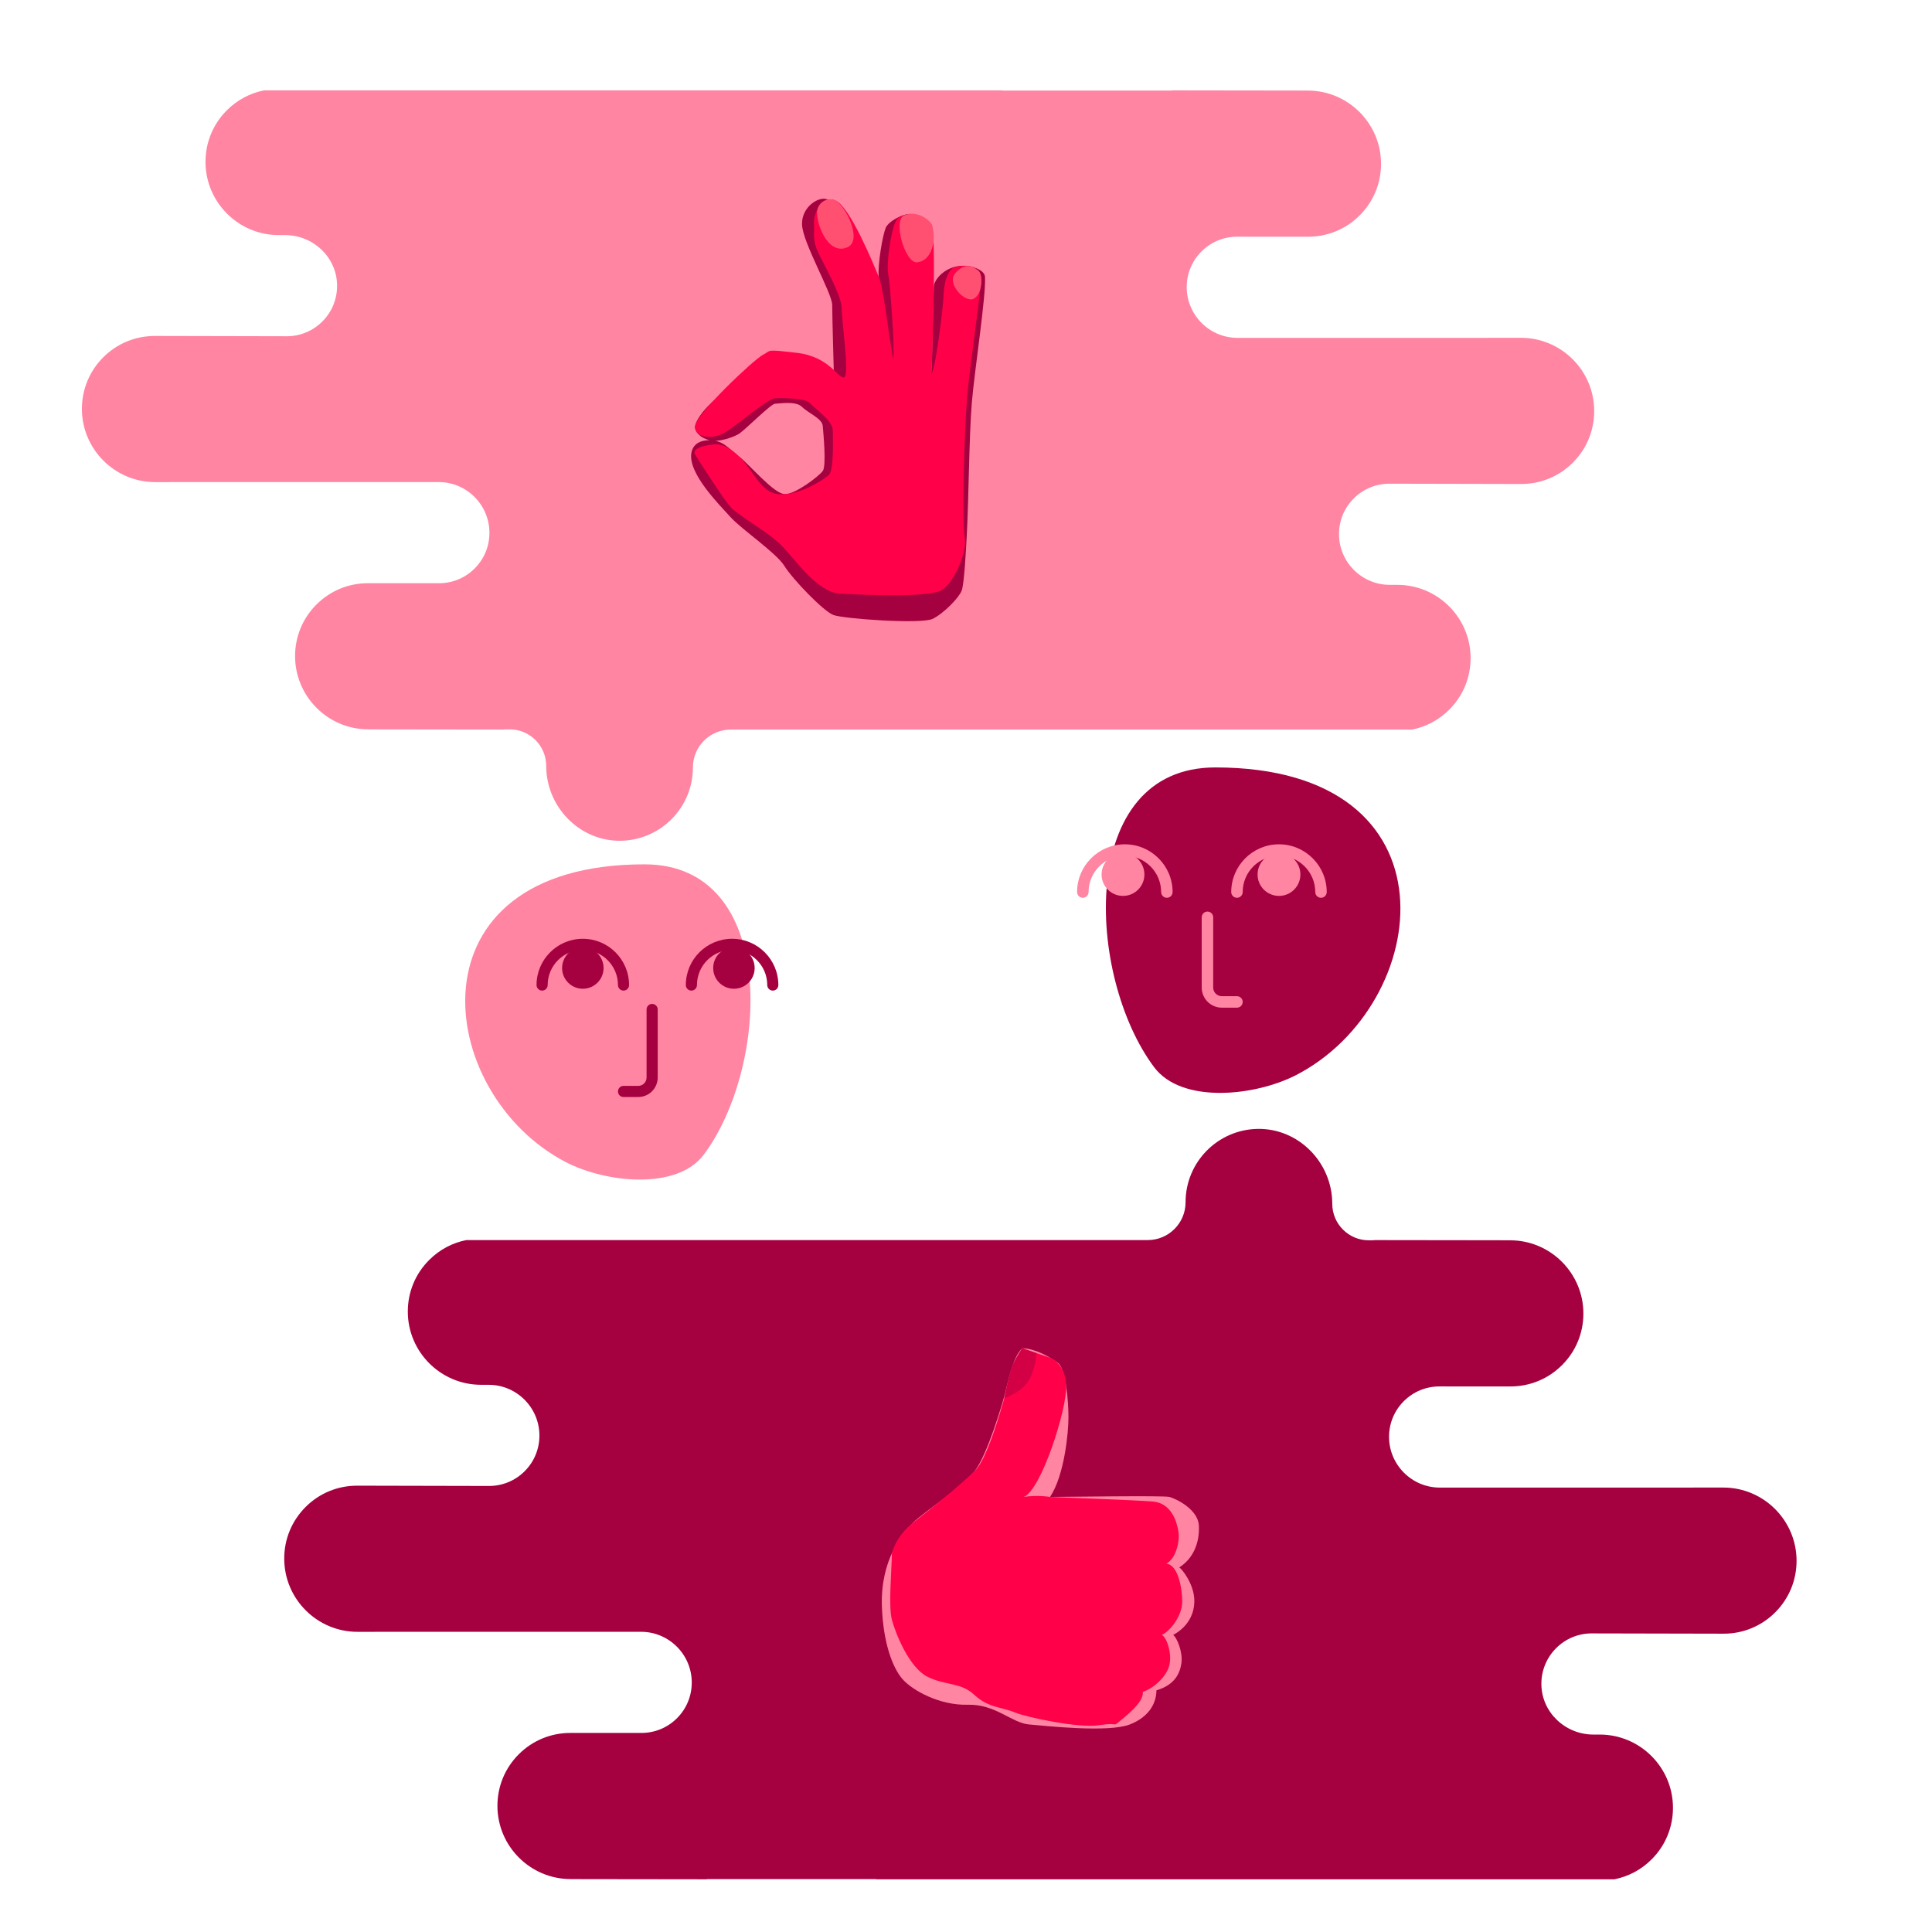 <?xml version="1.0" encoding="utf-8"?>
<!-- Generator: Adobe Illustrator 25.2.0, SVG Export Plug-In . SVG Version: 6.00 Build 0)  -->
<svg version="1.1" xmlns="http://www.w3.org/2000/svg" xmlns:xlink="http://www.w3.org/1999/xlink" x="0px" y="0px"
	 viewBox="0 0 1080 1080" style="enable-background:new 0 0 1080 1080;" xml:space="preserve">
<style type="text/css">
	.st0{fill:#FF0049;}
	.st1{fill:#FF5072;}
	.st2{fill:#FF85A2;}
	.st3{fill:#A5003F;}
	.st4{fill:#D30046;}
	.st5{fill:none;stroke:#A5003F;stroke-width:20;stroke-linecap:round;stroke-miterlimit:10;}
	.st6{fill:none;stroke:#FFFFFF;stroke-width:15;stroke-linecap:round;stroke-miterlimit:10;}
	.st7{fill:none;stroke:#FF0049;stroke-width:70;stroke-linecap:round;stroke-miterlimit:10;}
	.st8{fill:none;stroke:#FFFFFF;stroke-width:10;stroke-linecap:round;stroke-miterlimit:10;}
	.st9{fill:#FFFFFF;}
</style>
<g id="COULEURS">
</g>
<g id="Jauge__x2B_accueil">
</g>
<g id="images">
</g>
<g id="TEXTE">
</g>
<g id="jauge">
</g>
<g id="picto_accueil">
</g>
<g id="FOND">
</g>
<g id="PICTOS">
</g>
<g id="bulles_Source__x2B_dico">
</g>
<g id="règles">
</g>
<g id="LOGO">
	<path class="st2" d="M850.3,188.85l-89.36,0.03l-69.23-0.01c-15.6-0.02-28.31-12.73-28.33-28.33c-0.01-7.55,2.92-14.64,8.25-19.97
		c5.33-5.33,12.42-8.26,19.98-8.25l39.59,0.01c10.91,0.01,21.17-4.22,28.88-11.93c7.71-7.71,11.95-17.96,11.93-28.88
		c-0.03-22.51-18.37-40.85-40.86-40.88l-6.52-0.03l-69.18-0.09c-0.43,0-0.85,0.04-1.25,0.12h-93.96v-0.12h-286.1H147.6
		c0,0-0.01,0-0.01,0c-7.83,1.55-15.02,5.38-20.78,11.14c-7.71,7.71-11.95,17.96-11.93,28.88c0.03,22.51,18.37,40.85,40.88,40.88
		l3.67,0c15.67,0.02,28.87,12.44,29.01,28.11c0.07,7.63-2.87,14.81-8.25,20.2c-5.22,5.22-12.13,8.13-19.5,8.24l-74.1-0.16
		c-10.91-0.01-21.17,4.22-28.87,11.93c0,0,0,0,0,0c-7.71,7.71-11.95,17.97-11.93,28.88c0.03,22.51,18.37,40.85,40.89,40.88
		l89.36-0.03l69.23,0.01c15.6,0.02,28.31,12.73,28.33,28.33c0.01,7.55-2.92,14.64-8.25,19.97c-5.33,5.33-12.42,8.26-19.98,8.25
		l-39.6-0.01c-10.91-0.02-21.17,4.22-28.88,11.93c-7.71,7.71-11.95,17.96-11.93,28.88c0.03,22.51,18.37,40.85,40.86,40.88l6.52,0.03
		l69.18,0.09c0.43,0,0.85-0.04,1.25-0.12h2.13c11.29,0,20.44,9.15,20.44,20.44v0c0,23.01,18.83,42.3,41.84,41.84
		c22.26-0.44,40.16-18.63,40.16-40.99v0c0-11.69,9.48-21.16,21.16-21.16h254.32h126.54c0,0,0.01,0,0.01,0
		c7.83-1.55,15.02-5.38,20.78-11.14c7.71-7.71,11.95-17.96,11.93-28.88c-0.03-22.51-18.37-40.85-40.88-40.88l-4.36-0.01
		c-15.6-0.02-28.31-12.73-28.33-28.33c-0.01-7.55,2.92-14.64,8.25-19.97c5.22-5.22,12.13-8.14,19.5-8.24l74.1,0.16
		c10.91,0.01,21.17-4.22,28.87-11.93c0,0,0,0,0,0c7.71-7.71,11.95-17.97,11.93-28.88C891.16,207.22,872.82,188.88,850.3,188.85z"/>
	<path class="st3" d="M199.78,912.2l89.36-0.03l69.23,0.01c15.6,0.02,28.31,12.73,28.33,28.33c0.01,7.55-2.92,14.64-8.25,19.97
		c-5.33,5.33-12.42,8.26-19.98,8.25l-39.59-0.01c-10.91-0.01-21.17,4.22-28.88,11.93c-7.71,7.71-11.95,17.96-11.93,28.88
		c0.03,22.51,18.37,40.85,40.86,40.88l6.52,0.03l69.18,0.09c0.43,0,0.85-0.04,1.25-0.12h93.96v0.12h286.1h126.54c0,0,0.01,0,0.01,0
		c7.83-1.55,15.02-5.38,20.78-11.14c7.71-7.71,11.95-17.96,11.93-28.88c-0.03-22.51-18.37-40.85-40.88-40.88l-3.67,0
		c-15.67-0.02-28.87-12.44-29.01-28.11c-0.07-7.63,2.87-14.81,8.25-20.2c5.22-5.22,12.13-8.13,19.5-8.24l74.1,0.16
		c10.91,0.01,21.17-4.22,28.87-11.93c0,0,0,0,0,0c7.71-7.71,11.95-17.97,11.93-28.88c-0.03-22.51-18.37-40.85-40.89-40.88
		l-89.36,0.03l-69.23-0.01c-15.6-0.02-28.31-12.73-28.33-28.33c-0.01-7.55,2.92-14.64,8.25-19.97c5.33-5.33,12.42-8.26,19.98-8.25
		l39.6,0.01c10.91,0.02,21.17-4.22,28.88-11.93c7.71-7.71,11.95-17.96,11.93-28.88c-0.03-22.51-18.37-40.85-40.86-40.88l-6.52-0.03
		l-69.18-0.09c-0.43,0-0.85,0.04-1.25,0.12h-2.13c-11.29,0-20.44-9.15-20.44-20.44l0,0c0-23.01-18.83-42.3-41.84-41.84
		c-22.26,0.44-40.16,18.63-40.16,40.99v0c0,11.69-9.48,21.16-21.16,21.16H387.23H260.69c0,0-0.01,0-0.01,0
		c-7.83,1.55-15.02,5.38-20.78,11.14c-7.71,7.71-11.95,17.96-11.93,28.88c0.03,22.51,18.37,40.85,40.88,40.88l4.36,0.01
		c15.6,0.02,28.31,12.73,28.33,28.33c0.01,7.55-2.92,14.64-8.25,19.97c-5.22,5.22-12.13,8.14-19.5,8.24l-74.1-0.16
		c-10.91-0.01-21.17,4.22-28.87,11.93c0,0,0,0,0,0c-7.71,7.71-11.95,17.97-11.93,28.88C158.92,893.84,177.26,912.18,199.78,912.2z"
		/>
	<g>
		<path class="st3" d="M386.49,253.13c-2.02,11.43,15.46,28.82,21.79,35.85c6.33,7.03,25.66,20.03,30.22,27.41
			c4.57,7.38,21.79,25.3,27.41,27.41c5.62,2.11,49.2,5.27,55.53,2.11c6.33-3.16,14.76-11.95,16.17-15.81
			c1.41-3.87,2.39-22.91,2.81-30.58c1.09-19.77,1.3-55.9,2.84-74.47c1.46-17.63,8.04-59.85,7.35-70.37
			c-0.3-4.59-10.6-7.49-17.6-5.31c-7,2.19-10.97,7.81-11.01,10.97s-1.26,48.85-1.26,48.85s-1.31-82.15-10.18-89.07
			c-2.81-2.19-13.67,2.99-15.42,7.2c-1.76,4.22-4.57,20.44-3.92,27.35c1.1,11.64,8.08,46.08,8.08,46.08s-15.06-78.38-36.61-89.19
			c-4.48-2.24-14.7,3.79-14.35,13.98c0.35,10.19,16.87,38.31,16.87,44.98c0,6.68,1.05,42.52,1.05,42.52s-46.67-0.88-60.19,5.89
			c-5.79,2.9-16.21,12.79-17.48,19.14c-0.56,2.79,2.37,6.58,8.08,8.01s14.76-2.28,16.87-3.87c4.22-3.16,17.57-16.52,19.68-16.52
			s11.6-1.76,15.11,1.76c3.51,3.51,11.25,6.48,11.6,10.62s2.11,22.41,0,25.23s-15.05,12.92-21.14,12.92s-19.43-16.17-25.61-21
			c-6.18-4.83-9.14-9.14-16.52-9.14S387.03,250.08,386.49,253.13z"/>
		<path class="st0" d="M539.38,301.52c-1.87-10.46-0.32-60.14,1.25-79.44c1.37-16.91,8.47-64.49,7.86-67.41
			c-1.48-7.08-9.66-6.52-14.04-5.58c-5.84,1.26-7.03,12.65-7.03,16.52s-3.87,37.6-6.68,43.58c0.35-10.19,2.81-78.37,0-83.64
			c-2.81-5.27-16.52-7.73-19.68-2.46c-3.16,5.27-5.62,24.95-4.57,29.87s3.87,42.88,2.81,47.8c-2.46-12.3-5.27-39.45-8.08-46.08
			c-2.81-6.63-15.81-38.61-23.9-42.48c-8.08-3.87-12.65,7.38-12.3,12.65s-1.05,9.14,2.46,16.52s13,23.9,13,30.93
			c0,7.03,4.57,37.6,1.41,38.66s-8.08-11.6-26.36-13.71s-14.06-1.41-18.98,1.05c-4.92,2.46-37.27,32.92-37.96,39.79
			c-0.62,6.24,8.43,7.65,15.11,4.49c6.68-3.16,25.3-20.03,29.87-20.03c4.57,0,16.87-0.09,19.33,2.94
			c2.46,3.03,12.65,9.36,12.65,15.33c0,5.97,0.7,22.49-2.46,24.95s-14.76,10.54-26.36,10.54c-11.6,0-14.76-12.65-23.55-21.09
			c-8.79-8.43-13.35-7.03-17.57-6.33s-8.79,2.46-7.03,5.27c1.76,2.81,15.81,24.95,20.03,29.52c4.22,4.57,20.73,13.71,28.12,21.09
			c7.38,7.38,19.89,26.36,32.79,27.06c12.9,0.7,50.15,2.46,57.18-2.11S540.56,308.11,539.38,301.52z"/>
		<path class="st1" d="M544.29,167.02c-4.66,2.49-15.55-8.45-10.19-14.41c6.26-6.95,10.68-2.75,12.79-1.31
			C549.47,153.07,549.56,164.21,544.29,167.02z"/>
		<path class="st1" d="M512.66,146.64c-6.64,0.71-13.63-23.19-7.34-26.18c6.29-2.99,13.6,1.47,15.43,5.09
			C523.28,130.59,522.5,145.58,512.66,146.64z"/>
		<path class="st1" d="M473.65,138.26c8.65-3.71-0.63-22.52-6.33-26.06c-2.38-1.48-8.41-1.13-10.28,4.49
			C455.17,122.3,462.05,143.23,473.65,138.26z"/>
	</g>
	<g>
		<path class="st2" d="M492.98,897.85c0.67,20.34,5.94,34.34,11.45,40.7c5.51,6.36,20.77,14.84,36.46,14.41
			c15.69-0.42,24.59,10.17,34.34,11.02c9.75,0.85,44.51,4.66,56.38,0c11.87-4.66,14.84-13.14,14.84-19.08
			c10.17-2.97,13.14-9.33,13.99-15.26c0.85-5.94-2.54-14.41-4.66-15.69c6.36-3.39,11.87-9.75,11.87-19.08s-7.21-18.23-8.48-18.65
			c8.05-5.09,11.45-13.99,11.02-23.32c-0.42-9.33-13.14-15.26-16.53-16.11s-57.88,0-66.67,0c8.17-12.29,10.29-36.46,10.29-44.51
			c0-8.05-1.27-27.13-5.94-30.52c-4.66-3.39-13.14-8.05-19.93-8.05c-5.51,5.09-8.05,19.5-9.75,25.86
			c-1.7,6.36-9.73,33.27-16.53,42.39c-6.79,9.11-28.83,23.32-34.76,29.25C504.43,857.16,492.14,871.99,492.98,897.85z"/>
		<path class="st0" d="M498.58,868.25c-0.09,9.26-2.03,29.61,0,37.24c2.03,7.63,9.67,26.71,19.84,31.8
			c10.17,5.09,18.61,2.97,26.28,10.17s15.26,6.78,22.47,9.75s36.04,8.9,47.06,7.21c11.02-1.7,8.05,0.85,11.02-1.7
			s14.41-11.02,13.57-16.96c5.51-1.7,13.14-8.05,14.84-14.84c1.7-6.78-1.7-16.11-4.24-16.96c4.66-2.12,11.45-10.6,11.45-18.65
			s-2.54-20.77-8.9-21.2c5.51-2.97,7.63-12.59,6.78-17.95c-0.85-5.37-3.82-15.96-14.41-16.81c-10.6-0.85-57.35-2.54-57.35-2.54
			s-7.09-1.27-14.72,0c9.75-3.82,24.14-48.88,23.73-61.96c-0.41-13.08-9-15.9-9-15.9l-15.57-5.23l-5,8.58
			c0,0-11.71,50.31-21.29,59.68s-25.01,21.62-34.76,29.25C500.61,858.85,498.58,868.25,498.58,868.25z"/>
		<path class="st4" d="M561.39,781.62c0,0,10.44-3.32,14.26-10.95c3.82-7.63,3.61-14.32,3.61-14.32l-7.85-2.64c0,0-2.79,4.01-5,8.58
			C564.21,766.86,561.39,781.62,561.39,781.62z"/>
	</g>
	<path class="st2" d="M316.39,649.68c22.19,11.5,62.05,15.8,77.02-4.21c36.72-49.09,42.24-162.3-33.12-162.3
		C226.48,483.17,242.41,611.35,316.39,649.68z"/>
	<g>
		<circle class="st3" cx="325.81" cy="541.13" r="11.59"/>
	</g>
	<g>
		<circle class="st3" cx="410.27" cy="541.13" r="11.59"/>
	</g>
	<g>
		<path class="st3" d="M348.56,553.75c-1.72,0-3.11-1.39-3.11-3.11c0-10.83-8.81-19.65-19.65-19.65c-10.83,0-19.65,8.81-19.65,19.65
			c0,1.72-1.39,3.11-3.11,3.11c-1.72,0-3.11-1.39-3.11-3.11c0-14.26,11.6-25.86,25.86-25.86c14.26,0,25.86,11.6,25.86,25.86
			C351.67,552.36,350.28,553.75,348.56,553.75z"/>
	</g>
	<g>
		<path class="st3" d="M432.01,553.75c-1.72,0-3.11-1.39-3.11-3.11c0-10.83-8.81-19.65-19.65-19.65c-10.83,0-19.65,8.81-19.65,19.65
			c0,1.72-1.39,3.11-3.11,3.11c-1.72,0-3.11-1.39-3.11-3.11c0-14.26,11.6-25.86,25.86-25.86c14.26,0,25.86,11.6,25.86,25.86
			C435.12,552.36,433.73,553.75,432.01,553.75z"/>
	</g>
	<g>
		<path class="st3" d="M356.77,613.24h-8.21c-1.72,0-3.11-1.39-3.11-3.11s1.39-3.11,3.11-3.11h8.21c2.57,0,4.67-2.09,4.67-4.67
			v-38.05c0-1.72,1.39-3.11,3.11-3.11c1.72,0,3.11,1.39,3.11,3.11v38.05C367.65,608.36,362.77,613.24,356.77,613.24z"/>
	</g>
	<path class="st3" d="M724.68,600.9c-22.91,11.87-64.06,16.32-79.52-4.34C607.25,545.88,601.55,429,679.36,429
		C817.5,429,801.06,561.33,724.68,600.9z"/>
	<g>
		<circle class="st2" cx="714.96" cy="488.85" r="11.97"/>
	</g>
	<g>
		<circle class="st2" cx="627.76" cy="488.85" r="11.97"/>
	</g>
	<g>
		<path class="st2" d="M738.45,501.87c-1.77,0-3.21-1.44-3.21-3.21c0-11.18-9.1-20.28-20.28-20.28c-11.18,0-20.28,9.1-20.28,20.28
			c0,1.77-1.44,3.21-3.21,3.21s-3.21-1.44-3.21-3.21c0-14.72,11.98-26.69,26.69-26.69c14.72,0,26.7,11.98,26.7,26.69
			C741.65,500.44,740.22,501.87,738.45,501.87z"/>
	</g>
	<g>
		<path class="st2" d="M652.29,501.87c-1.77,0-3.21-1.44-3.21-3.21c0-11.18-9.1-20.28-20.28-20.28c-11.18,0-20.28,9.1-20.28,20.28
			c0,1.77-1.44,3.21-3.21,3.21c-1.77,0-3.21-1.44-3.21-3.21c0-14.72,11.98-26.69,26.69-26.69c14.72,0,26.7,11.98,26.7,26.69
			C655.5,500.44,654.06,501.87,652.29,501.87z"/>
	</g>
	<g>
		<path class="st2" d="M691.47,563.29H683c-6.19,0-11.23-5.04-11.23-11.23v-39.28c0-1.77,1.44-3.21,3.21-3.21
			c1.77,0,3.21,1.44,3.21,3.21v39.28c0,2.66,2.16,4.82,4.82,4.82h8.47c1.77,0,3.21,1.44,3.21,3.21
			C694.67,561.86,693.24,563.29,691.47,563.29z"/>
	</g>
</g>
</svg>
